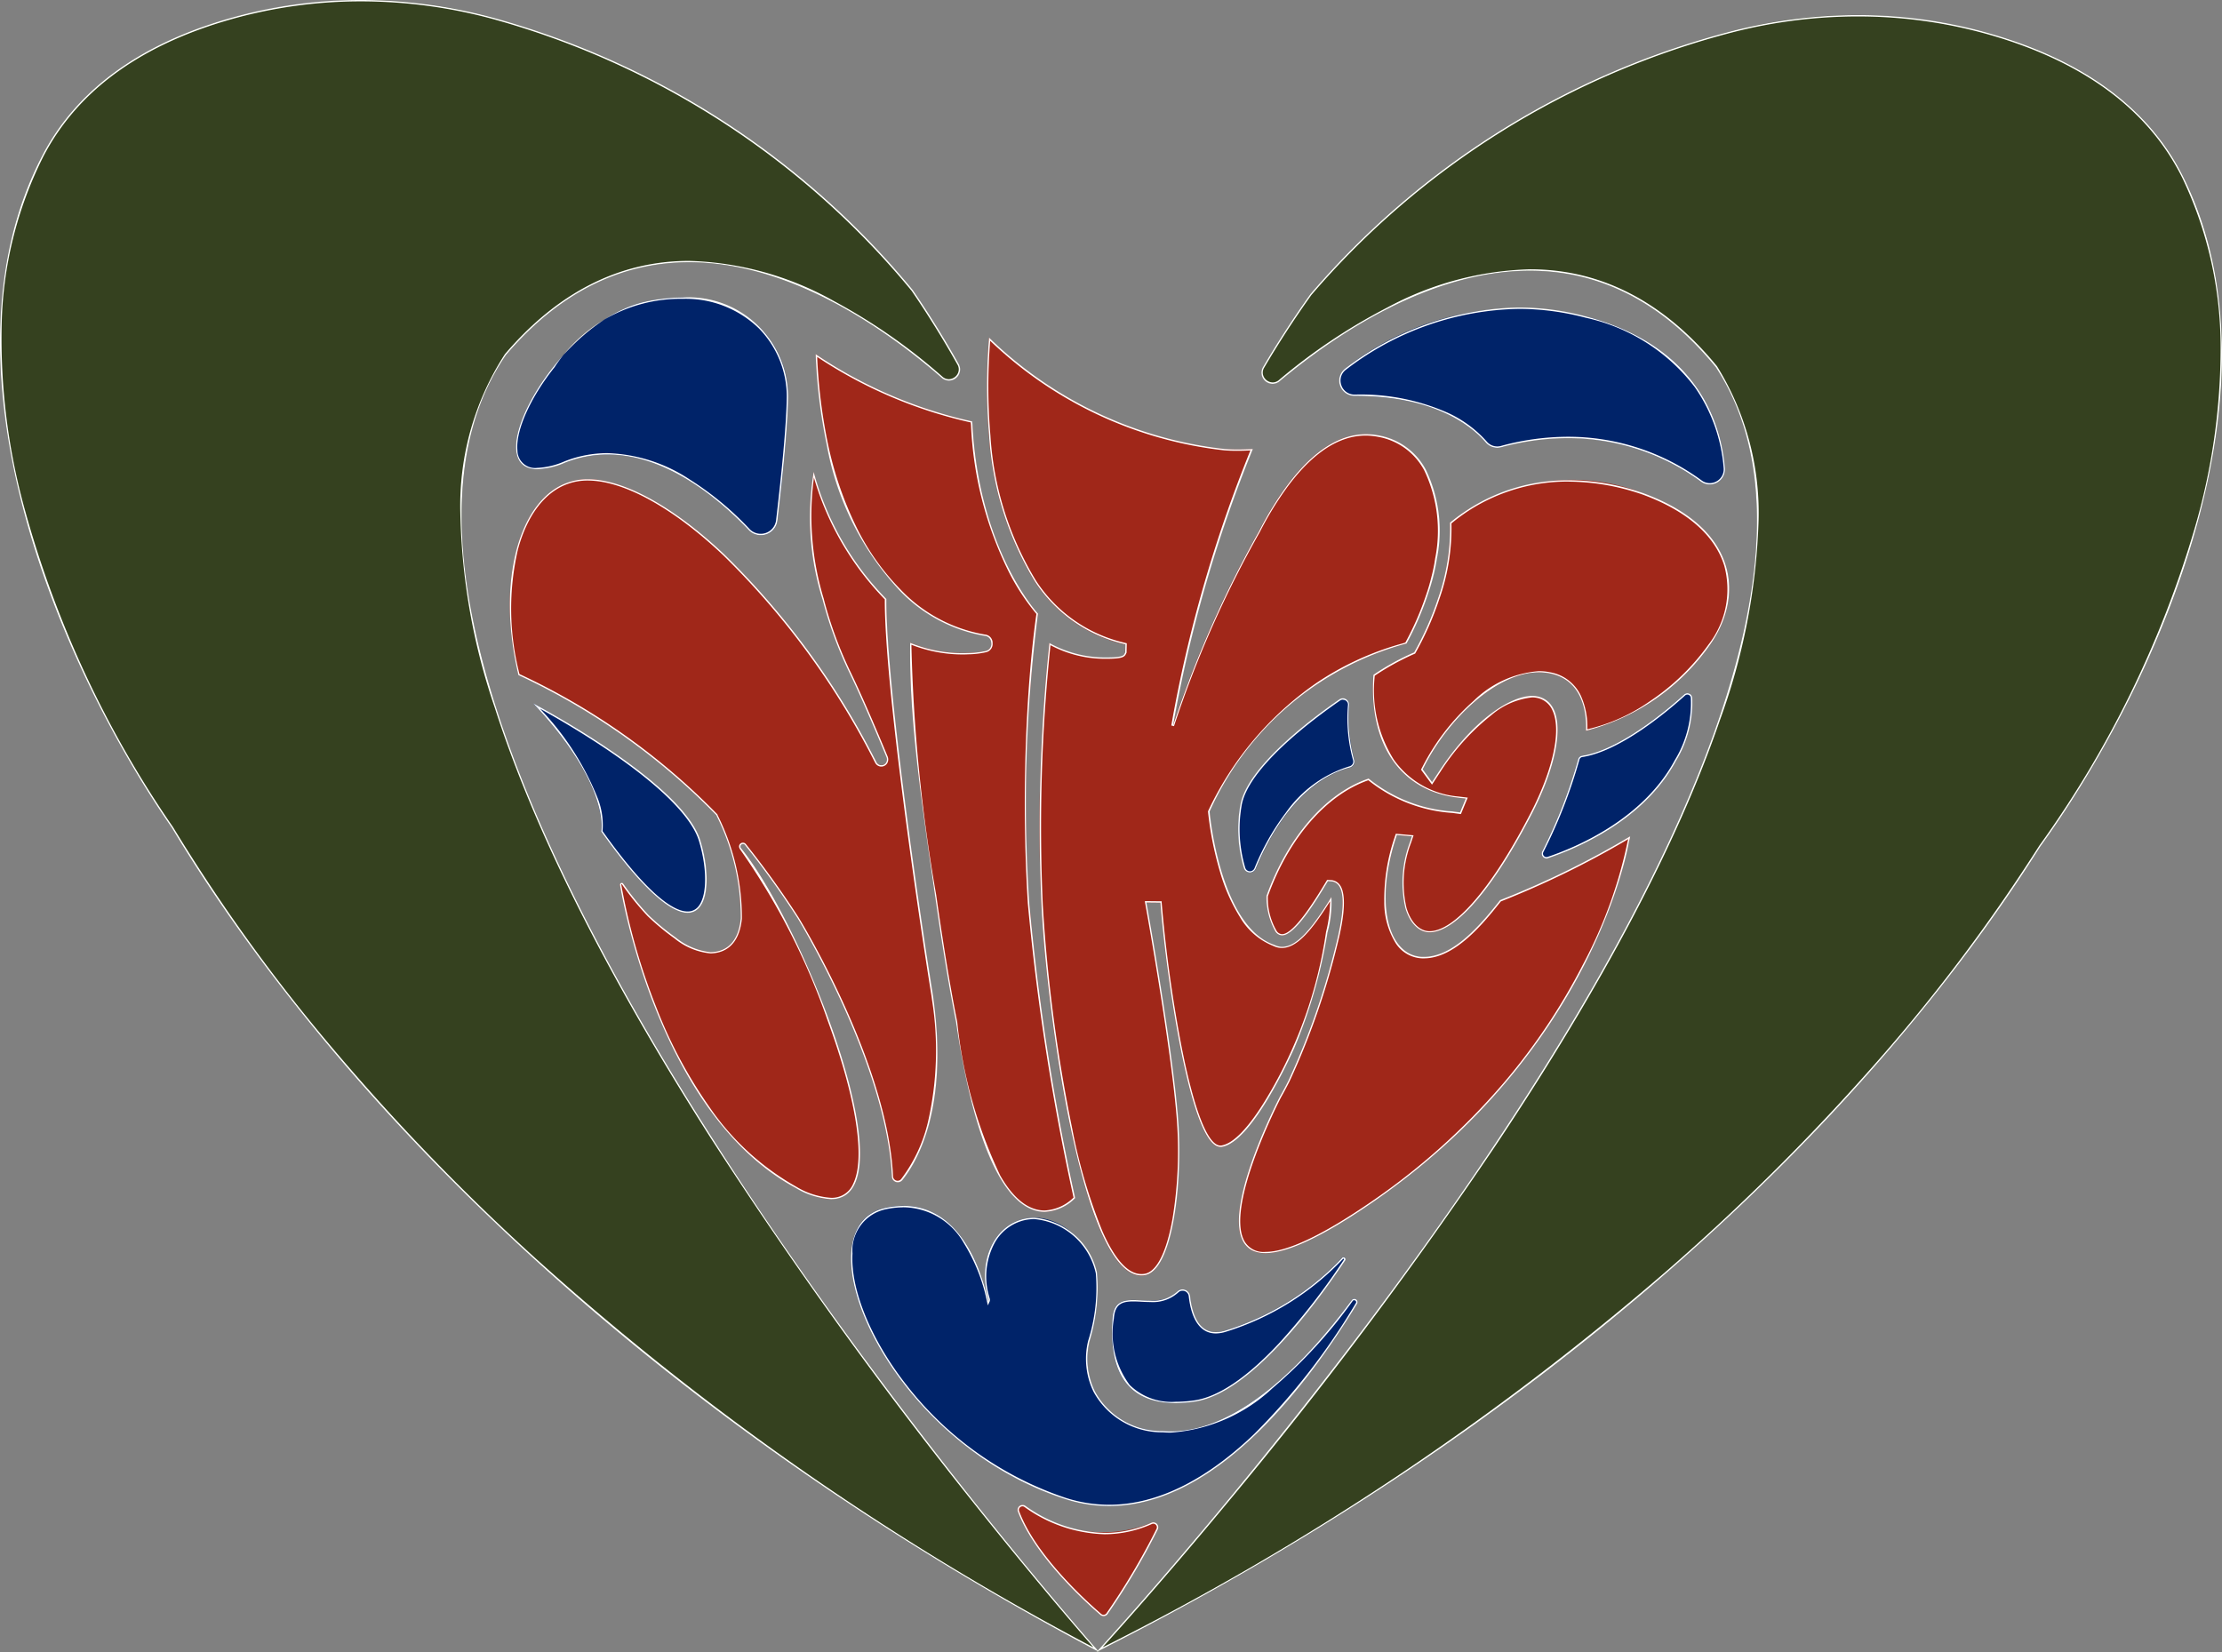 <svg id="PPS_13" xmlns="http://www.w3.org/2000/svg" xmlns:xlink="http://www.w3.org/1999/xlink" width="119.146" height="88.605" viewBox="0 0 119.146 88.605">
  <rect x="0" y="0" width="119.146" height="88.605" fill="#808080" stroke="none"/>
  <defs>
    <clipPath id="clip-path">
      <rect id="사각형_6137" data-name="사각형 6137" width="119.146" height="88.605" fill="none"/>
    </clipPath>
  </defs>
  <g id="그룹_11587" data-name="그룹 11587" clip-path="url(#clip-path)">
    <path id="패스_27303" data-name="패스 27303" d="M58.949,88.606S14.1,38.086,27.127,19.044l.006-.008c8.311-9.732,18.65-2.876,23.355,1.221a.6.6,0,0,0,.914-.743c-.634-1.13-1.453-2.49-2.459-3.959h0A44.452,44.452,0,0,0,26.543.976a26.415,26.415,0,0,0-13.836-.1C8.458,2.012,4.4,4.222,2.254,8.363c-5.79,11.155.68,26.969,6.959,36.03,9.233,15.314,26.11,31.72,49.736,44.212" transform="translate(0 0)" fill="#35411f"/>
    <path id="패스_27304" data-name="패스 27304" d="M19.367.074a27.052,27.052,0,0,1,7.157.973A44.416,44.416,0,0,1,48.885,15.6c.877,1.282,1.7,2.611,2.454,3.951a.5.5,0,0,1,0,.513.551.551,0,0,1-.464.273.514.514,0,0,1-.34-.134A30.857,30.857,0,0,0,44.7,16.137a16.761,16.761,0,0,0-7.751-2.145c-3.721,0-7.043,1.681-9.874,5h0v0L27.069,19v0a14.94,14.94,0,0,0-2.386,8.5,34.292,34.292,0,0,0,1.853,10.469c2.1,6.565,5.99,14.316,11.557,23.036a239.638,239.638,0,0,0,14,19.455c3.259,4.1,5.749,6.985,6.541,7.891A146.711,146.711,0,0,1,28.733,67.5,118.366,118.366,0,0,1,17.614,55.958a93.439,93.439,0,0,1-8.337-11.6v0A56.314,56.314,0,0,1,1.279,27.145,34.3,34.3,0,0,1,.09,17.427,21,21,0,0,1,2.32,8.4C4.185,4.8,7.686,2.3,12.726.943A25.617,25.617,0,0,1,19.367.074m0-.074a25.664,25.664,0,0,0-6.66.871C8.458,2.012,4.4,4.221,2.254,8.363c-5.79,11.156.68,26.969,6.959,36.031,9.233,15.314,26.109,31.72,49.735,44.212,0,0-44.848-50.519-31.821-69.561l.006-.008c3.122-3.656,6.53-4.971,9.818-4.971,5.466,0,10.6,3.634,13.537,6.192a.585.585,0,0,0,.388.152.6.6,0,0,0,.526-.9c-.634-1.13-1.453-2.489-2.459-3.959A44.452,44.452,0,0,0,26.543.976,27.139,27.139,0,0,0,19.367,0" transform="translate(0 0)" fill="#fff"/>
    <path id="패스_27305" data-name="패스 27305" d="M437.781,93.821S483.638,44.216,471,24.915l-.006-.008c-8.113-9.9-18.588-3.252-23.375.75a.6.6,0,0,1-.9-.762c.656-1.117,1.5-2.46,2.539-3.909a44.451,44.451,0,0,1,22.69-14.125,26.415,26.415,0,0,1,13.836.175c4.225,1.226,8.234,3.517,10.3,7.7,5.564,11.27-1.223,26.95-7.684,35.883-9.54,15.125-26.744,31.187-50.617,43.2" transform="translate(-378.993 -5.217)" fill="#35411f"/>
    <path id="패스_27306" data-name="패스 27306" d="M478.609,6.1a25.649,25.649,0,0,1,7.153,1.008c5.012,1.455,8.462,4.033,10.254,7.662a21.006,21.006,0,0,1,2.047,9.073,34.3,34.3,0,0,1-1.385,9.692,56.318,56.318,0,0,1-8.34,17.042v0a93.439,93.439,0,0,1-8.57,11.432,118.364,118.364,0,0,1-11.35,11.318,146.71,146.71,0,0,1-30.308,20.241c.81-.89,3.357-3.724,6.7-7.758a234.954,234.954,0,0,0,14.386-19.169c5.742-8.606,9.786-16.277,12.02-22.8a34.29,34.29,0,0,0,2.064-10.43,14.941,14.941,0,0,0-2.214-8.544v0l-.005-.008v0c-2.826-3.448-6.2-5.2-10.024-5.2a17.036,17.036,0,0,0-7.648,2.046A31.008,31.008,0,0,0,447.57,25.6a.516.516,0,0,1-.333.127.549.549,0,0,1-.466-.277.5.5,0,0,1,.01-.517c.779-1.325,1.631-2.637,2.533-3.9a44.417,44.417,0,0,1,22.65-14.1,27.134,27.134,0,0,1,6.644-.834Zm0-.074a27.191,27.191,0,0,0-6.662.836,44.452,44.452,0,0,0-22.69,14.125h0c-1.035,1.449-1.882,2.792-2.539,3.909a.6.6,0,0,0,.519.906.586.586,0,0,0,.38-.144c2.943-2.461,8.036-5.921,13.409-5.921,3.366,0,6.842,1.358,9.966,5.17l.006.008c12.64,19.3-33.218,68.905-33.218,68.905,23.873-12.013,41.077-28.076,50.617-43.2,6.46-8.933,13.248-24.613,7.684-35.883-2.066-4.184-6.075-6.475-10.3-7.7a25.72,25.72,0,0,0-7.174-1.011" transform="translate(-378.993 -5.217)" fill="#fff"/>
    <path id="패스_27307" data-name="패스 27307" d="M366.653,486.663c-2.355,3.182-6.2,7.323-10.122,7.013a4.065,4.065,0,0,1-3.645-2.117,3.974,3.974,0,0,1-.294-2.692A9.76,9.76,0,0,0,353,485.2c-.548-1.967-2.3-3.265-3.917-2.9s-2.481,2.259-1.933,4.227l.022.079a.151.151,0,0,1-.008.1c-.382-1.746-1.682-5.773-5.461-5.011-4.8.967-.126,12.476,9.564,15.621,6.754,2.192,12.692-5.565,15.67-10.466a.174.174,0,0,0-.288-.194" transform="translate(-294.174 -416.934)" fill="#002369"/>
    <path id="패스_27308" data-name="패스 27308" d="M342.617,481.606v.074a3.78,3.78,0,0,1,3.239,1.921,9.564,9.564,0,0,1,1.24,3.127l.047.214.092-.2a.225.225,0,0,0,.012-.154l-.022-.079a3.806,3.806,0,0,1,.305-2.957,2.476,2.476,0,0,1,1.573-1.178,2.444,2.444,0,0,1,.54-.06,3.719,3.719,0,0,1,3.289,2.906,9.367,9.367,0,0,1-.412,3.628,4.049,4.049,0,0,0,.3,2.742,4.167,4.167,0,0,0,3.7,2.158c.14.011.282.017.424.017a8.859,8.859,0,0,0,5.461-2.381,26.318,26.318,0,0,0,4.3-4.678.093.093,0,0,1,.076-.042.114.114,0,0,1,.1.057.091.091,0,0,1-.005.1,35.514,35.514,0,0,1-5.46,7.027c-2.631,2.511-5.245,3.785-7.767,3.785a7.628,7.628,0,0,1-2.357-.378,18.1,18.1,0,0,1-8.491-6.016c-1.911-2.427-3.029-5.14-2.917-7.08a2.261,2.261,0,0,1,1.836-2.383,4.546,4.546,0,0,1,.894-.093Zm0,0a4.592,4.592,0,0,0-.909.095c-4.8.967-.126,12.477,9.564,15.621a7.664,7.664,0,0,0,2.379.382c5.75,0,10.668-6.531,13.291-10.847a.175.175,0,0,0-.153-.266.166.166,0,0,0-.136.072c-2.271,3.069-5.933,7.029-9.7,7.029q-.209,0-.418-.016a4.065,4.065,0,0,1-3.645-2.117,3.973,3.973,0,0,1-.294-2.692A9.759,9.759,0,0,0,353,485.2a3.793,3.793,0,0,0-3.36-2.96,2.5,2.5,0,0,0-.557.062c-1.615.367-2.481,2.26-1.933,4.227l.022.079a.151.151,0,0,1-.008.1c-.35-1.6-1.469-5.106-4.551-5.106" transform="translate(-294.174 -416.933)" fill="#fff"/>
    <path id="패스_27309" data-name="패스 27309" d="M220.085,130.756a.9.9,0,0,1-1.553.515c-1.939-2.037-5.8-5.215-9.85-3.6-5.772,2.3-.956-7.527,4.362-8.652s7.64,2.435,7.613,5.088c-.017,1.661-.336,4.648-.572,6.649" transform="translate(-178.392 -102.851)" fill="#002369"/>
    <path id="패스_27310" data-name="패스 27310" d="M214.969,118.88a5.622,5.622,0,0,1,4.109,1.579,5.229,5.229,0,0,1,1.5,3.648c-.016,1.626-.32,4.509-.572,6.641a.829.829,0,0,1-1.426.473,16.411,16.411,0,0,0-3.2-2.651,8.434,8.434,0,0,0-4.419-1.415,6.231,6.231,0,0,0-2.316.447,4.076,4.076,0,0,1-1.443.342.945.945,0,0,1-1.065-.925c-.11-1.049.689-2.846,1.988-4.47a8.062,8.062,0,0,1,6.834-3.671Zm0-.074a9.31,9.31,0,0,0-1.926.214c-4.764,1.008-9.125,9-5.832,9a4.122,4.122,0,0,0,1.47-.348,6.131,6.131,0,0,1,2.289-.442c3.167,0,5.992,2.395,7.561,4.043a.89.89,0,0,0,.651.283.9.9,0,0,0,.9-.8c.236-2,.555-4.988.572-6.65a5.351,5.351,0,0,0-5.687-5.3" transform="translate(-178.391 -102.852)" fill="#fff"/>
    <path id="패스_27311" data-name="패스 27311" d="M535.585,127.552a.819.819,0,0,1-.494-1.476A15.022,15.022,0,0,1,548,123.289c5.98,1.585,7.24,5.714,7.445,8.126a.818.818,0,0,1-1.3.73,12.262,12.262,0,0,0-10.7-1.839.815.815,0,0,1-.833-.259c-.686-.805-2.653-2.506-7.03-2.494" transform="translate(-462.949 -106.318)" fill="#002369"/>
    <path id="패스_27312" data-name="패스 27312" d="M544.375,122.883a14.09,14.09,0,0,1,3.606.477,10.029,10.029,0,0,1,5.847,3.724,8.81,8.81,0,0,1,1.544,4.337.728.728,0,0,1-.189.561.759.759,0,0,1-.557.247.73.73,0,0,1-.433-.144,12.1,12.1,0,0,0-7.183-2.343,13.709,13.709,0,0,0-3.582.493.739.739,0,0,1-.758-.236,6.272,6.272,0,0,0-2.145-1.567,11.532,11.532,0,0,0-4.9-.953h-.046a.737.737,0,0,1-.71-.512.726.726,0,0,1,.262-.831,15.612,15.612,0,0,1,9.241-3.252m0-.074a15.743,15.743,0,0,0-9.285,3.266.819.819,0,0,0,.492,1.476h.046c4.346,0,6.3,1.692,6.987,2.495a.817.817,0,0,0,.621.287.808.808,0,0,0,.212-.028,13.567,13.567,0,0,1,3.563-.49,12.082,12.082,0,0,1,7.139,2.329.8.8,0,0,0,.476.158.82.82,0,0,0,.82-.888c-.206-2.412-1.466-6.541-7.445-8.126a14.1,14.1,0,0,0-3.625-.479" transform="translate(-462.948 -106.318)" fill="#fff"/>
    <path id="패스_27313" data-name="패스 27313" d="M456.341,502.156a.1.1,0,0,1,.163.13c-1.58,2.376-5.108,7.172-8.1,7.583-3.985.549-4.548-2.109-4.377-4.466.138-1.9,2.247-.239,3.467-1.441a.409.409,0,0,1,.694.245c.125,1.1.559,2.243,1.876,1.846a14.491,14.491,0,0,0,6.273-3.9" transform="translate(-384.381 -434.695)" fill="#002369"/>
    <path id="패스_27314" data-name="패스 27314" d="M456.415,502.2a.038.038,0,0,1,.03.02.027.027,0,0,1,0,.03,35.787,35.787,0,0,1-3.512,4.518c-1.723,1.835-3.248,2.856-4.532,3.033a7.274,7.274,0,0,1-.985.072,3.21,3.21,0,0,1-2.459-.9,4.637,4.637,0,0,1-.849-3.564c.056-.767.423-.918,1.039-.918.136,0,.278.007.429.015s.324.017.49.017a2.012,2.012,0,0,0,1.488-.507.327.327,0,0,1,.234-.1.333.333,0,0,1,.335.3c.149,1.3.651,1.992,1.452,1.992a1.809,1.809,0,0,0,.519-.084,14.6,14.6,0,0,0,6.305-3.918.027.027,0,0,1,.021-.011m0-.074a.1.1,0,0,0-.074.034,14.489,14.489,0,0,1-6.273,3.9,1.723,1.723,0,0,1-.5.08c-.933,0-1.27-.983-1.378-1.926a.408.408,0,0,0-.408-.364.4.4,0,0,0-.286.119,1.92,1.92,0,0,1-1.436.486c-.319,0-.635-.031-.919-.031-.595,0-1.051.137-1.113.986-.156,2.144.3,4.539,3.381,4.539a7.309,7.309,0,0,0,1-.073c2.987-.412,6.516-5.207,8.1-7.583a.106.106,0,0,0-.089-.164" transform="translate(-384.381 -434.695)" fill="#fff"/>
    <path id="패스_27315" data-name="패스 27315" d="M212.889,280.924s8.015,4.208,8.966,7.362.052,7.075-5.326-.5c0,0,.54-2.4-3.64-6.866" transform="translate(-184.301 -243.2)" fill="#002369"/>
    <path id="패스_27316" data-name="패스 27316" d="M213.243,281.2c.685.378,2.183,1.229,3.73,2.283,2.763,1.883,4.426,3.551,4.81,4.824.437,1.448.435,2.872,0,3.463a.73.73,0,0,1-.612.313c-.683,0-2.028-.749-4.561-4.31a3.915,3.915,0,0,0-.261-1.765,14.926,14.926,0,0,0-3.1-4.808m-.354-.276c4.18,4.464,3.64,6.866,3.64,6.866,2.293,3.228,3.771,4.367,4.639,4.367,1.168,0,1.232-2.062.686-3.871-.951-3.154-8.966-7.362-8.966-7.362" transform="translate(-184.301 -243.2)" fill="#fff"/>
    <path id="패스_27317" data-name="패스 27317" d="M623.213,276.921c-.956.865-3.461,2.974-5.472,3.283a.259.259,0,0,0-.209.185,27.121,27.121,0,0,1-1.924,4.939.261.261,0,0,0,.311.374c1.49-.5,5.129-2,6.859-5.217l.011-.019a5.989,5.989,0,0,0,.86-3.361.261.261,0,0,0-.436-.184" transform="translate(-532.911 -239.676)" fill="#002369"/>
    <path id="패스_27318" data-name="패스 27318" d="M623.387,276.927a.187.187,0,0,1,.188.18,5.883,5.883,0,0,1-.847,3.317.275.275,0,0,0-.015.026c-1.718,3.189-5.34,4.686-6.818,5.182a.192.192,0,0,1-.062.01.187.187,0,0,1-.16-.094.181.181,0,0,1,0-.184,27.04,27.04,0,0,0,1.93-4.955.186.186,0,0,1,.15-.132c2.024-.311,4.528-2.412,5.511-3.3a.182.182,0,0,1,.124-.049m0-.074a.256.256,0,0,0-.173.068c-.956.865-3.462,2.974-5.472,3.283a.259.259,0,0,0-.209.185,27.124,27.124,0,0,1-1.924,4.939.261.261,0,0,0,.225.388.269.269,0,0,0,.085-.014c1.49-.5,5.129-2,6.86-5.217l.011-.019a5.989,5.989,0,0,0,.86-3.361.26.26,0,0,0-.262-.252" transform="translate(-532.911 -239.676)" fill="#fff"/>
    <path id="패스_27319" data-name="패스 27319" d="M495.5,288.045c.608-1.494,2.206-4.661,5.044-5.418a.336.336,0,0,0,.237-.41,8.367,8.367,0,0,1-.274-2.927.337.337,0,0,0-.526-.317c-1.53,1.057-5.01,3.666-5.317,5.726a7.366,7.366,0,0,0,.2,3.322.337.337,0,0,0,.634.025" transform="translate(-428.158 -241.458)" fill="#002369"/>
    <path id="패스_27320" data-name="패스 27320" d="M500.176,278.986a.272.272,0,0,1,.2.092.254.254,0,0,1,.061.2,8.38,8.38,0,0,0,.276,2.955.263.263,0,0,1-.185.32,6.483,6.483,0,0,0-3.4,2.459,13.072,13.072,0,0,0-1.7,3,.263.263,0,0,1-.5-.019,7.3,7.3,0,0,1-.2-3.288c.3-2.038,3.8-4.649,5.286-5.677a.258.258,0,0,1,.149-.047m0-.074a.332.332,0,0,0-.19.06c-1.53,1.057-5.01,3.666-5.317,5.726a7.366,7.366,0,0,0,.2,3.322.337.337,0,0,0,.634.025c.608-1.494,2.206-4.661,5.044-5.418a.336.336,0,0,0,.237-.41,8.368,8.368,0,0,1-.274-2.927.336.336,0,0,0-.335-.378" transform="translate(-428.158 -241.458)" fill="#fff"/>
    <path id="패스_27321" data-name="패스 27321" d="M226.284,216.819c-.015-.119-.031-.238-.05-.356-.69-4.271-2.51-16.663-2.483-21.16l-.02-.019a15.5,15.5,0,0,1-3.874-6.784,14.75,14.75,0,0,0,.478,6.845l.009.033a21.608,21.608,0,0,0,1.45,3.925c.751,1.554,1.7,3.841,1.966,4.485a.321.321,0,0,1-.02.294.3.3,0,0,1-.515-.022l-.086-.167a42.085,42.085,0,0,0-8.064-10.97c-3.082-2.92-6.319-4.588-8.364-3.875-2.633.87-3.893,5.291-2.687,10.341a36.1,36.1,0,0,1,10.566,7.466l.045.046.022.051a12.123,12.123,0,0,1,1.286,5.492c-.149,1.453-.939,1.774-1.574,1.8a3.444,3.444,0,0,1-1.919-.789,12.965,12.965,0,0,1-1.439-1.189,14.562,14.562,0,0,1-1.364-1.689.1.1,0,0,0-.173.077s1.9,12.205,9.425,16.244.94-13.43-2.951-18.246a.133.133,0,0,1,.214-.156l.006.006a47.738,47.738,0,0,1,2.816,3.917c.1.159,4.777,7.834,5.061,13.867a.319.319,0,0,0,.569.18c.883-1.111,2.431-3.948,1.67-9.646" transform="translate(-176.229 -163.187)" fill="#a02719"/>
    <path id="패스_27322" data-name="패스 27322" d="M219.872,188.8a15.57,15.57,0,0,0,3.8,6.532c-.019,4.594,1.832,17.109,2.484,21.14.017.108.034.223.05.354a17.2,17.2,0,0,1-.216,6.516,8.168,8.168,0,0,1-1.438,3.075.244.244,0,0,1-.437-.138c-.284-6.017-4.877-13.583-5.073-13.9a48.008,48.008,0,0,0-2.82-3.923v0h0l-.006-.006a.2.2,0,0,0-.151-.07.212.212,0,0,0-.18.1.206.206,0,0,0,0,.207l0,.006,0,.005a36.931,36.931,0,0,1,4.723,9.223c1.53,4.18,2.031,7.365,1.375,8.738a1.237,1.237,0,0,1-1.206.766,4.145,4.145,0,0,1-1.848-.592,13.918,13.918,0,0,1-4.621-4.219,24.96,24.96,0,0,1-2.878-5.377,34.371,34.371,0,0,1-1.887-6.594v-.007a.019.019,0,0,1,0-.018.027.027,0,0,1,.021-.01.019.019,0,0,1,.017.01,14.755,14.755,0,0,0,1.374,1.7,13.075,13.075,0,0,0,1.447,1.2,3.581,3.581,0,0,0,1.911.8h.053c.666-.026,1.491-.37,1.644-1.865a12.29,12.29,0,0,0-1.292-5.528l-.018-.042,0-.009-.005-.012-.01-.01-.044-.045a36.033,36.033,0,0,0-10.557-7.469,14,14,0,0,1-.088-6.666c.5-1.873,1.472-3.135,2.736-3.553a3.067,3.067,0,0,1,1.011-.16c1.929,0,4.582,1.465,7.278,4.019a42.111,42.111,0,0,1,8.049,10.95l.086.167a.368.368,0,0,0,.643.028.4.4,0,0,0,.026-.361c-.272-.661-1.219-2.938-1.968-4.489a21.6,21.6,0,0,1-1.445-3.912l0-.011-.006-.023a15.291,15.291,0,0,1-.534-6.523m-.015-.3a14.748,14.748,0,0,0,.478,6.845l.009.033a21.615,21.615,0,0,0,1.45,3.925c.751,1.554,1.7,3.841,1.966,4.485a.321.321,0,0,1-.02.293.295.295,0,0,1-.515-.022l-.086-.167a42.088,42.088,0,0,0-8.064-10.97c-2.6-2.466-5.316-4.039-7.328-4.039a3.128,3.128,0,0,0-1.035.164c-2.633.87-3.893,5.291-2.687,10.341a36.1,36.1,0,0,1,10.567,7.466l.045.046.022.051a12.121,12.121,0,0,1,1.286,5.492c-.148,1.452-.939,1.774-1.574,1.8h-.051a3.559,3.559,0,0,1-1.869-.79,12.947,12.947,0,0,1-1.439-1.189,14.553,14.553,0,0,1-1.364-1.689.093.093,0,0,0-.078-.043.1.1,0,0,0-.095.12s1.9,12.205,9.425,16.244a4.181,4.181,0,0,0,1.883.6c4.325,0-1.341-14.523-4.834-18.847a.136.136,0,0,1,.118-.2.127.127,0,0,1,.1.046l.006.006a47.767,47.767,0,0,1,2.816,3.917c.1.159,4.776,7.834,5.061,13.867a.318.318,0,0,0,.569.181c.883-1.111,2.431-3.948,1.67-9.646-.015-.119-.031-.238-.05-.356-.69-4.271-2.51-16.663-2.483-21.16l-.02-.019a15.5,15.5,0,0,1-3.874-6.784" transform="translate(-176.228 -163.187)" fill="#fff"/>
    <path id="패스_27323" data-name="패스 27323" d="M516.314,192.507a10.532,10.532,0,0,0-9.361.833,10.291,10.291,0,0,0-1.02.739,11.3,11.3,0,0,1-.639,4.058,16.435,16.435,0,0,1-1.234,2.812l-.049.088-.091.04a13.472,13.472,0,0,0-2.092,1.163c-.269,3.774,1.495,6.247,4.548,6.594l.4.047q-.155.371-.306.74l-.4-.054a7.975,7.975,0,0,1-4.5-1.764c-2.387.809-4.4,3.273-5.479,6.3a3.763,3.763,0,0,0,.484,1.91.441.441,0,0,0,.343.205h.009c.7.007,1.867-1.926,2.366-2.753l.093-.154.176.01a.545.545,0,0,1,.41.231c.35.478.183,1.664-.018,2.575l0,.008a39.725,39.725,0,0,1-2.694,7.887q-.221.444-.447.836s-7.344,14.079,4.808,5.792,13.913-19.471,13.913-19.471a1.056,1.056,0,0,0,.061-.272,47.62,47.62,0,0,1-6.976,3.422c-.955,1.2-2.5,3.114-4.179,3.04-1.769-.082-2.537-2.705-1.446-6.231l.1-.3.8.07-.1.3a6.1,6.1,0,0,0-.25,3.546c.234.79.7,1.272,1.258,1.3,1.214.056,3.149-1.823,5.392-6.1,1.78-3.338,2.081-6.22.419-6.557-1.068-.217-3.253.969-5.26,4.025q-.189.286-.375.573l-.5-.682.072-.138c1.42-2.793,4.362-5.514,6.769-5,1.588.334,1.957,1.828,1.913,3.071a11.685,11.685,0,0,0,6.638-4.593c1.765-2.465,1.708-6.21-3.548-8.146" transform="translate(-428.188 -166.048)" fill="#a02719"/>
    <path id="패스_27324" data-name="패스 27324" d="M512.318,191.88a12.26,12.26,0,0,1,3.974.7c2.35.866,3.857,2.184,4.357,3.812a4.836,4.836,0,0,1-.844,4.223,12.1,12.1,0,0,1-3.122,3.025,9.688,9.688,0,0,1-3.379,1.521,4,4,0,0,0-.355-1.82,2.24,2.24,0,0,0-1.619-1.234,3,3,0,0,0-.623-.064,5.583,5.583,0,0,0-3.494,1.589,12.015,12.015,0,0,0-2.733,3.514l-.007.013-.065.125-.021.041.027.037q.252.343.5.681l.063.087.058-.09c.125-.192.25-.385.374-.572a12.326,12.326,0,0,1,2.75-3.065,4,4,0,0,1,2.185-.952,1.254,1.254,0,0,1,.249.023,1.141,1.141,0,0,1,.84.668c.514,1.09.012,3.306-1.309,5.782-1.991,3.8-3.962,6.064-5.274,6.064H504.8c-.523-.03-.969-.5-1.192-1.252a6.013,6.013,0,0,1,.249-3.5l.1-.3.031-.089-.094-.008-.8-.07-.059-.005-.018.056-.1.3a10.248,10.248,0,0,0-.5,3.275,4.17,4.17,0,0,0,.622,2.251,1.77,1.77,0,0,0,1.4.8l.1,0c1.686,0,3.211-1.9,4.128-3.053a47.987,47.987,0,0,0,6.833-3.343c-.008.034-.019.069-.032.106l0,.006v.006a24.793,24.793,0,0,1-2.4,6.612,33.047,33.047,0,0,1-4.2,6.288,36.362,36.362,0,0,1-7.283,6.521c-2.529,1.725-4.393,2.6-5.539,2.6a1.181,1.181,0,0,1-1.106-.541c-1.116-1.84,1.914-7.7,1.943-7.753.152-.265.3-.547.449-.84a39.787,39.787,0,0,0,2.7-7.9l0-.009c.371-1.677.208-2.358.006-2.634a.617.617,0,0,0-.465-.262l-.176-.01-.045,0-.023.038-.093.154c-.449.743-1.64,2.717-2.3,2.717h-.006a.369.369,0,0,1-.287-.177,3.479,3.479,0,0,1-.468-1.854c1.116-3.117,3.127-5.439,5.388-6.224a8.046,8.046,0,0,0,4.507,1.753l.4.054.057.008.022-.053c.1-.241.2-.49.306-.74l.038-.09-.1-.012-.4-.047a4.726,4.726,0,0,1-3.467-1.981,6.986,6.986,0,0,1-1.018-4.5,13.48,13.48,0,0,1,2.051-1.136l.091-.04.023-.01.012-.022.049-.088a16.5,16.5,0,0,0,1.239-2.823,11.4,11.4,0,0,0,.645-4.048A10.228,10.228,0,0,1,507,193.4a9.773,9.773,0,0,1,5.322-1.523m0-.074a9.876,9.876,0,0,0-5.362,1.535,10.29,10.29,0,0,0-1.02.739,11.3,11.3,0,0,1-.639,4.058,16.43,16.43,0,0,1-1.234,2.812l-.049.088-.091.04a13.464,13.464,0,0,0-2.092,1.163c-.269,3.774,1.495,6.247,4.548,6.594l.4.047q-.155.371-.306.74l-.4-.054a7.975,7.975,0,0,1-4.5-1.764c-2.387.809-4.4,3.273-5.479,6.3a3.763,3.763,0,0,0,.484,1.91.44.44,0,0,0,.343.205h.013c.7,0,1.864-1.927,2.363-2.753l.093-.154.176.01a.545.545,0,0,1,.41.231c.35.478.183,1.664-.018,2.575l0,.008a39.721,39.721,0,0,1-2.695,7.887q-.221.444-.447.836s-4.383,8.4-.773,8.4c1.063,0,2.817-.727,5.581-2.612,12.152-8.286,13.913-19.471,13.913-19.471a1.052,1.052,0,0,0,.06-.272,47.618,47.618,0,0,1-6.976,3.422c-.937,1.175-2.439,3.042-4.083,3.042l-.1,0c-1.768-.082-2.537-2.705-1.446-6.231l.1-.3.8.07-.1.3a6.1,6.1,0,0,0-.25,3.546c.234.79.7,1.272,1.259,1.3h.053c1.217,0,3.128-1.885,5.34-6.1,1.78-3.338,2.081-6.22.419-6.557a1.317,1.317,0,0,0-.263-.025c-1.137,0-3.142,1.227-5,4.05q-.189.286-.375.573-.247-.338-.5-.682l.072-.138c1.3-2.562,3.885-5.063,6.162-5.063a2.907,2.907,0,0,1,.607.063c1.588.334,1.957,1.828,1.913,3.071a11.686,11.686,0,0,0,6.638-4.593c1.765-2.465,1.708-6.21-3.548-8.146a12.277,12.277,0,0,0-4-.7" transform="translate(-428.191 -166.049)" fill="#fff"/>
    <path id="패스_27325" data-name="패스 27325" d="M417.757,148.353c.015-.048.03-.1.045-.144l.029-.1.036-.124c.01-.036.02-.072.029-.108s.02-.075.03-.112.02-.078.029-.116l.025-.1.029-.125.02-.091q.015-.067.029-.135l.015-.076c.01-.049.019-.1.029-.148l.01-.054c.01-.056.02-.113.029-.169l0-.011a7.56,7.56,0,0,0-.589-4.785,3.56,3.56,0,0,0-2.521-1.84c-1.681-.337-3.329.559-4.9,2.662a17.828,17.828,0,0,0-1.523,2.476,59.448,59.448,0,0,0-4.612,10.432,73.039,73.039,0,0,1,4.28-14.843,11.655,11.655,0,0,1-1.519,0h0a21.524,21.524,0,0,1-12.616-5.966,30.9,30.9,0,0,0,0,5.265,17.044,17.044,0,0,0,2.442,7.794,7.817,7.817,0,0,0,4.637,3.34l.23.058-.01.427-.031.062c-.057.113-.11.22-1.109.211a6.144,6.144,0,0,1-2.927-.773,93.306,93.306,0,0,0-.425,14.07c.275,5.664,2.239,20.458,5.566,19.828,1.486-.292,2.011-4.966,1.774-8.241-.285-3.93-1.708-11.738-1.708-11.738l.747.008c.23,3.179,1.575,13.344,3.282,13.094,1.612-.236,3.673-4.8,3.9-5.3a26.94,26.94,0,0,0,1.781-6.2l.018-.07a5.957,5.957,0,0,0,.19-1.834c-1.028,1.662-1.847,2.676-2.65,2.668h-.022a.948.948,0,0,1-.381-.1c-2.941-1-3.478-7.151-3.478-7.151a16.215,16.215,0,0,1,10.561-9.012,15.828,15.828,0,0,0,1.141-2.622q.038-.111.074-.223l.025-.078" transform="translate(-341.112 -116.763)" fill="#a02719"/>
    <path id="패스_27326" data-name="패스 27326" d="M394.2,135.034a21.606,21.606,0,0,0,12.547,5.88h0c.221.018.45.026.7.026s.49-.009.712-.019a72.819,72.819,0,0,0-4.24,14.75l.143.037a58.258,58.258,0,0,1,4.606-10.419v0a17.808,17.808,0,0,1,1.516-2.465c1.341-1.792,2.739-2.7,4.156-2.7a3.441,3.441,0,0,1,.673.068,3.489,3.489,0,0,1,2.47,1.8,7.531,7.531,0,0,1,.581,4.737v.011c-.009.056-.019.112-.029.168l0,.02-.006.034c-.009.049-.019.1-.028.147-.005.025-.01.05-.015.076-.009.045-.019.089-.028.134l-.02.09q-.014.062-.029.124l-.025.1c-.01.039-.019.077-.029.116l-.03.112,0,.008c-.009.033-.018.066-.027.1l-.033.115,0,.008-.009.029-.02.068c-.014.048-.029.1-.044.143l-.01.033-.014.046c-.024.074-.048.147-.074.222a15.747,15.747,0,0,1-1.123,2.587c-.063.025-.176.059-.327.1a15.66,15.66,0,0,0-4.431,2.062,17.243,17.243,0,0,0-5.817,6.871l-.009.018,0,.02a18.072,18.072,0,0,0,.639,3.216,9.618,9.618,0,0,0,1.067,2.43,3.634,3.634,0,0,0,1.818,1.566,1.02,1.02,0,0,0,.407.1h.034c.821,0,1.631-.994,2.581-2.507a7.046,7.046,0,0,1-.2,1.581l-.008.033-.01.038v.006a23.98,23.98,0,0,1-3.2,8.928c-.937,1.551-1.772,2.42-2.416,2.515a.346.346,0,0,1-.051,0c-.668,0-1.407-1.886-2.081-5.312a73.445,73.445,0,0,1-1.065-7.718l0-.068h-.068l-.747-.008h-.089l.016.088c.014.078,1.426,7.85,1.708,11.73a22.381,22.381,0,0,1-.24,5.221c-.316,1.773-.839,2.818-1.474,2.943a1.011,1.011,0,0,1-.192.018c-.714,0-1.414-.766-2.083-2.277a29.2,29.2,0,0,1-1.625-5.508,85.226,85.226,0,0,1-1.579-11.992,94.3,94.3,0,0,1,.411-13.95,6.215,6.215,0,0,0,2.866.731h.122c.865,0,.975-.1,1.054-.252l.031-.062.007-.015v-.017l.01-.426,0-.059-.057-.014-.23-.058a7.746,7.746,0,0,1-4.594-3.31,16.968,16.968,0,0,1-2.429-7.759,30.76,30.76,0,0,1-.011-5.1m-.061-.159a30.9,30.9,0,0,0,0,5.265,17.045,17.045,0,0,0,2.442,7.794,7.818,7.818,0,0,0,4.637,3.34l.23.058-.01.426-.031.062c-.054.109-.106.212-.988.212h-.121a6.145,6.145,0,0,1-2.927-.773,93.322,93.322,0,0,0-.425,14.07c.269,5.546,2.159,19.848,5.36,19.848a1.105,1.105,0,0,0,.205-.019c1.486-.292,2.011-4.967,1.774-8.242-.285-3.93-1.709-11.738-1.709-11.738l.747.008c.227,3.141,1.543,13.1,3.22,13.1a.435.435,0,0,0,.062,0c1.612-.236,3.673-4.8,3.9-5.3a26.94,26.94,0,0,0,1.781-6.2l.018-.07a5.958,5.958,0,0,0,.19-1.834c-1.024,1.656-1.841,2.668-2.641,2.668h-.031a.947.947,0,0,1-.381-.1c-2.941-1-3.478-7.151-3.478-7.151a16.216,16.216,0,0,1,10.561-9.012,15.8,15.8,0,0,0,1.141-2.622q.038-.111.074-.223c.008-.026.016-.052.025-.078.015-.048.03-.1.045-.144l.029-.1c.012-.041.024-.082.036-.124l.03-.108.03-.112c.01-.039.02-.077.029-.116l.025-.1q.015-.062.029-.125l.02-.091c.01-.045.019-.09.029-.135l.015-.076c.01-.049.019-.1.028-.148l.01-.054c.01-.056.02-.113.029-.169l0-.011a7.559,7.559,0,0,0-.589-4.785,3.56,3.56,0,0,0-2.521-1.84,3.5,3.5,0,0,0-.687-.069c-1.443,0-2.857.916-4.215,2.731a17.846,17.846,0,0,0-1.523,2.476,59.449,59.449,0,0,0-4.612,10.432,73.044,73.044,0,0,1,4.28-14.843c-.248.012-.526.024-.824.024-.223,0-.456-.007-.7-.026h0a21.525,21.525,0,0,1-12.616-5.966" transform="translate(-341.112 -116.763)" fill="#fff"/>
    <path id="패스_27327" data-name="패스 27327" d="M337.165,170.926a79.614,79.614,0,0,1,.466-15.544s-3.135-3.342-3.513-10.078c0-.077-.014-.155-.021-.233a24.433,24.433,0,0,1-8.385-3.6,28.968,28.968,0,0,0,.592,4.852,15.457,15.457,0,0,0,3.893,7.8,8.225,8.225,0,0,0,4.552,2.445l.057.008a.378.378,0,0,1,.317.339c0,.018,0,.035.005.053a.381.381,0,0,1-.274.407h0a4.6,4.6,0,0,1-.959.114,7.391,7.391,0,0,1-3.116-.547c-.06,4.056.567,8.287,1.379,13.883.347,2.406.708,4.611,1.08,6.469,2.109,14.1,6.389,9.428,6.389,9.428a128.4,128.4,0,0,1-2.459-15.8" transform="translate(-281.973 -122.476)" fill="#a02719"/>
    <path id="패스_27328" data-name="패스 27328" d="M325.792,141.617a24.475,24.475,0,0,0,8.236,3.515l0,.03c.005.051.01.1.013.147a19.586,19.586,0,0,0,1.906,7.593,11.833,11.833,0,0,0,1.6,2.5c-.038.251-.266,1.838-.435,4.344a88.914,88.914,0,0,0-.026,11.18,128.415,128.415,0,0,0,2.452,15.776,2.376,2.376,0,0,1-1.551.692c-.866,0-1.666-.629-2.378-1.868a25.112,25.112,0,0,1-2.308-8.243c-.348-1.734-.711-3.909-1.079-6.465l-.05-.347a89.181,89.181,0,0,1-1.329-13.417,7.521,7.521,0,0,0,2.714.521c.111,0,.223,0,.333-.008h.02a4.565,4.565,0,0,0,.958-.117.453.453,0,0,0,.328-.486v-.01l0-.044a.45.45,0,0,0-.38-.4l-.057-.008a8.122,8.122,0,0,1-4.51-2.423,12.878,12.878,0,0,1-2.294-3.213,18.992,18.992,0,0,1-1.58-4.553,28.826,28.826,0,0,1-.584-4.693m-.081-.143a28.951,28.951,0,0,0,.592,4.852,15.456,15.456,0,0,0,3.893,7.8,8.225,8.225,0,0,0,4.552,2.445l.057.008a.378.378,0,0,1,.317.339c0,.018,0,.035.005.053a.381.381,0,0,1-.274.407h0a4.6,4.6,0,0,1-.959.114q-.164.008-.329.008a7.458,7.458,0,0,1-2.786-.555c-.06,4.056.567,8.287,1.379,13.883.347,2.406.708,4.611,1.08,6.469h0c1.268,8.48,3.322,10.17,4.757,10.17a2.456,2.456,0,0,0,1.632-.742,128.4,128.4,0,0,1-2.459-15.8,79.628,79.628,0,0,1,.466-15.544s-3.135-3.342-3.513-10.078c0-.077-.014-.155-.021-.233a24.433,24.433,0,0,1-8.385-3.6" transform="translate(-281.973 -122.476)" fill="#fff"/>
    <path id="패스_27329" data-name="패스 27329" d="M406.705,601.091a6.841,6.841,0,0,0,6.754.907.266.266,0,0,1,.345.363,36.608,36.608,0,0,1-2.69,4.537.266.266,0,0,1-.388.044c-.792-.68-3.525-3.149-4.424-5.541a.266.266,0,0,1,.4-.31" transform="translate(-351.726 -520.33)" fill="#a02719"/>
    <path id="패스_27330" data-name="패스 27330" d="M406.552,601.115h0a.188.188,0,0,1,.11.036,7.707,7.707,0,0,0,4.291,1.462,6.188,6.188,0,0,0,2.535-.549.2.2,0,0,1,.08-.018.194.194,0,0,1,.163.094.186.186,0,0,1,.006.186,36.538,36.538,0,0,1-2.683,4.527.192.192,0,0,1-.28.032c-.808-.694-3.513-3.144-4.4-5.511a.184.184,0,0,1,.02-.174.2.2,0,0,1,.161-.086m0-.074a.267.267,0,0,0-.25.36c.9,2.392,3.633,4.861,4.424,5.541a.266.266,0,0,0,.387-.044,36.614,36.614,0,0,0,2.69-4.537.266.266,0,0,0-.235-.387.269.269,0,0,0-.11.024,6.092,6.092,0,0,1-2.5.542,7.587,7.587,0,0,1-4.249-1.449.263.263,0,0,0-.153-.05" transform="translate(-351.726 -520.33)" fill="#fff"/>
  </g>
</svg>
